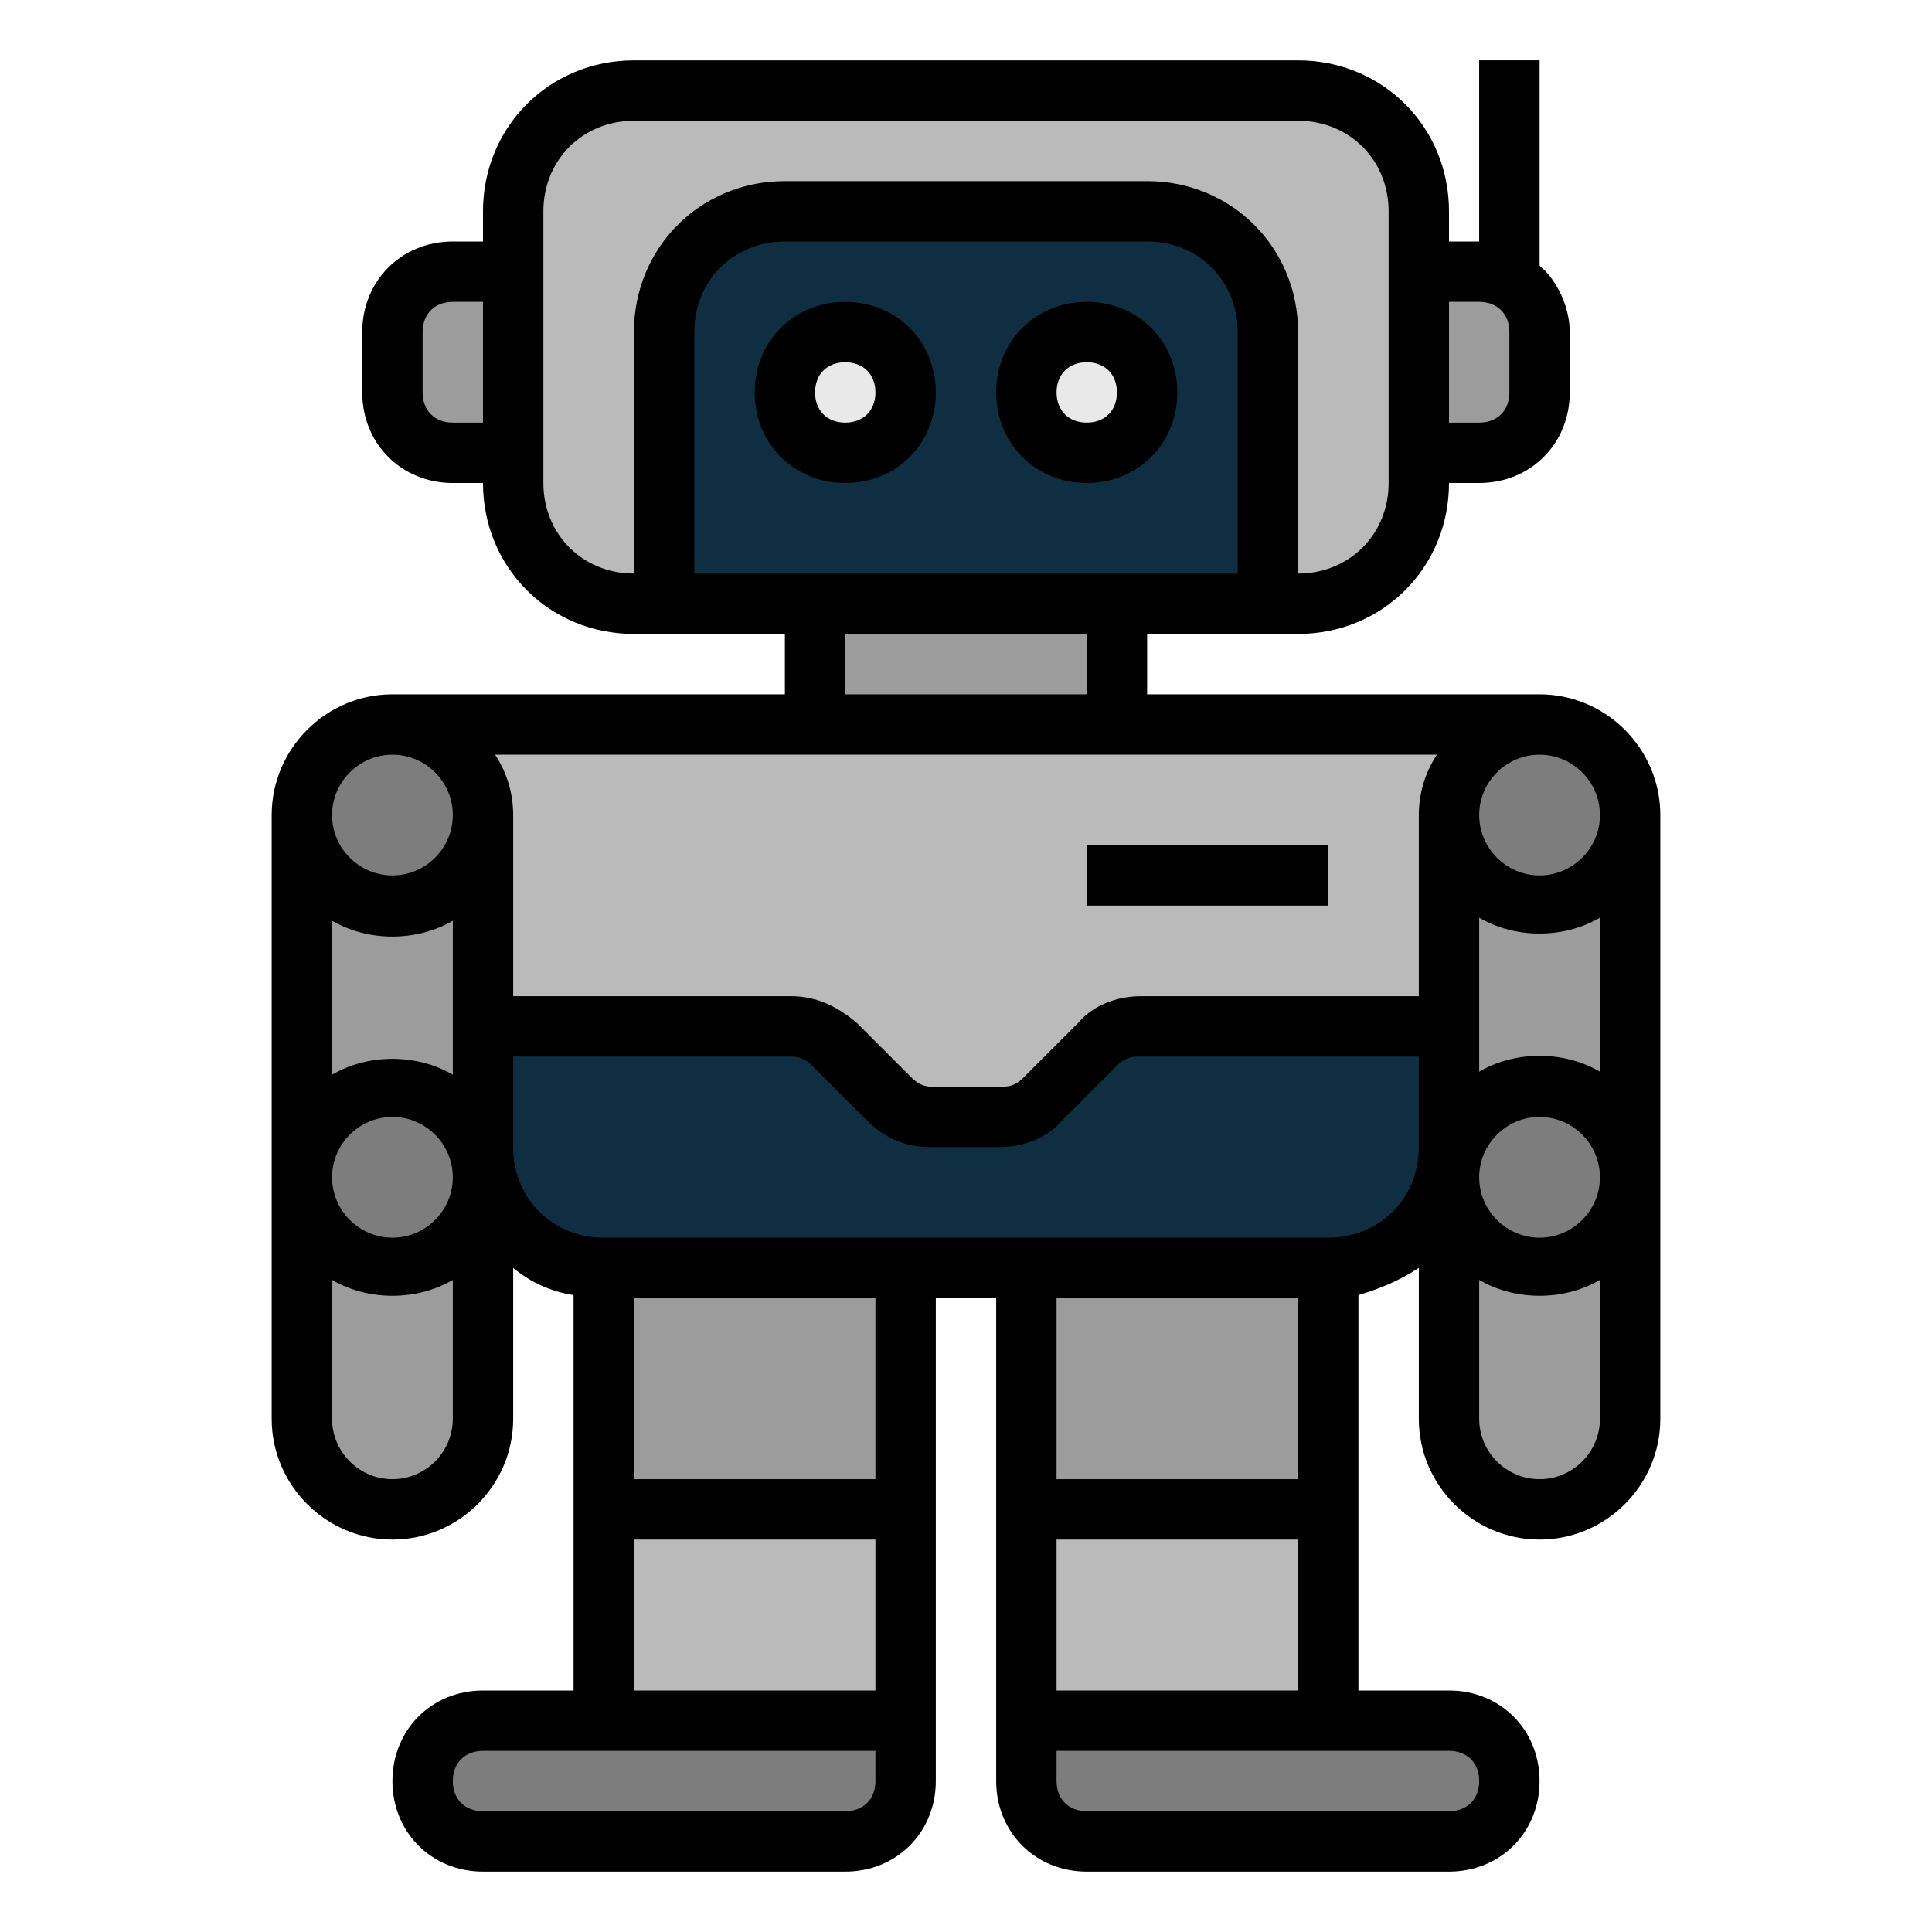 <svg id="Layer_1" enable-background="new 0 0 64 64" height="512" viewBox="0 0 64 64" width="512" xmlns="http://www.w3.org/2000/svg"><path d="m20 42h10v15h-10z" fill="#9c9c9c"/><path d="m30 57h-14c-1.1 0-2 .9-2 2 0 1.1.9 2 2 2h12c1.1 0 2-.9 2-2z" fill="#7d7d7d"/><path d="m20 50h10v7h-10z" fill="#bababa"/><g fill="#9c9c9c"><path d="m34 42h10v15h-10z"/><path d="m48 24v22.8c0 1.6 1.2 3 2.8 3.2 1.7.1 3.1-1.2 3.2-2.8 0-.1 0-.1 0-.2v-20c0-1.7-1.3-3-3-3z"/><path d="m10 27v19.8c0 1.6 1.2 3 2.8 3.2 1.7.1 3.1-1.2 3.2-2.8 0-.1 0-.1 0-.2v-23h-3c-1.7 0-3 1.3-3 3z"/></g><path d="m16 24v14c0 2.2 1.8 4 4 4h24c2.2 0 4-1.8 4-4v-14z" fill="#bababa"/><path d="m49 2h2v10h-2z" fill="#7d7d7d"/><path d="m21 3h22c2.2 0 4 1.8 4 4v9c0 2.2-1.8 4-4 4h-22c-2.2 0-4-1.8-4-4v-9c0-2.2 1.8-4 4-4z" fill="#bababa"/><path d="m49 9h-2v6h2c1.1 0 2-.9 2-2v-2c0-1.1-.9-2-2-2z" fill="#9c9c9c"/><path d="m38 7h-12c-2.2 0-4 1.8-4 4v9h20v-9c0-2.2-1.8-4-4-4z" fill="#102e42"/><path d="m27 20h10v4h-10z" fill="#9c9c9c"/><circle cx="28" cy="13" fill="#e9e9e9" r="2"/><circle cx="36" cy="13" fill="#e9e9e9" r="2"/><path d="m15 9c-1.1 0-2 .9-2 2v2c0 1.1.9 2 2 2h2v-6z" fill="#9c9c9c"/><circle cx="13" cy="27" fill="#7d7d7d" r="3"/><circle cx="13" cy="39" fill="#7d7d7d" r="3"/><path d="m36 28h8v2h-8z" fill="#e9e9e9"/><path d="m34 57h14c1.1 0 2 .9 2 2 0 1.1-.9 2-2 2h-12c-1.1 0-2-.9-2-2z" fill="#7d7d7d"/><circle cx="51" cy="27" fill="#7d7d7d" r="3"/><circle cx="51" cy="39" fill="#7d7d7d" r="3"/><path d="m16 34h10.2c.5 0 1 .2 1.4.6l1.8 1.8c.4.4.9.6 1.4.6h2.3c.5 0 1-.2 1.4-.6l1.8-1.8c.4-.4.9-.6 1.4-.6h10.3v4c0 2.2-1.8 4-4 4h-24c-2.2 0-4-1.8-4-4z" fill="#102e42"/><path d="m34 50h10v7h-10z" fill="#bababa"/><path d="m28 10c-1.7 0-3 1.3-3 3s1.3 3 3 3 3-1.3 3-3-1.3-3-3-3zm0 4c-.6 0-1-.4-1-1s.4-1 1-1 1 .4 1 1-.4 1-1 1z"/><path d="m36 10c-1.7 0-3 1.3-3 3s1.3 3 3 3 3-1.3 3-3-1.3-3-3-3zm0 4c-.6 0-1-.4-1-1s.4-1 1-1 1 .4 1 1-.4 1-1 1z"/><path d="m36 28h8v2h-8z"/><path d="m13 23c-2.2 0-4 1.8-4 4v20c0 2.2 1.8 4 4 4s4-1.8 4-4v-5c.6.5 1.3.8 2 .9v13.1h-3c-1.7 0-3 1.3-3 3s1.3 3 3 3h12c1.7 0 3-1.3 3-3v-16h2v16c0 1.7 1.3 3 3 3h12c1.7 0 3-1.3 3-3s-1.3-3-3-3h-3v-13.1c.7-.2 1.4-.5 2-.9v5c0 2.2 1.8 4 4 4s4-1.8 4-4v-20c0-2.2-1.8-4-4-4h-13v-2h5c2.8 0 5-2.2 5-5h1c1.7 0 3-1.3 3-3v-2c0-.8-.4-1.7-1-2.2v-6.8h-2v6h-1v-1c0-2.8-2.2-5-5-5h-22c-2.8 0-5 2.2-5 5v1h-1c-1.7 0-3 1.3-3 3v2c0 1.7 1.3 3 3 3h1c0 2.8 2.2 5 5 5h5v2zm2 24c0 1.1-.9 2-2 2s-2-.9-2-2v-4.6c1.2.7 2.8.7 4 0zm-2-6c-1.1 0-2-.9-2-2s.9-2 2-2 2 .9 2 2-.9 2-2 2zm2-5.4c-1.2-.7-2.8-.7-4 0v-5.1c1.2.7 2.8.7 4 0zm-2-6.6c-1.1 0-2-.9-2-2s.9-2 2-2 2 .9 2 2-.9 2-2 2zm38-4c1.1 0 2 .9 2 2s-.9 2-2 2-2-.9-2-2 .9-2 2-2zm-2 5.4c1.2.7 2.8.7 4 0v5.1c-1.2-.7-2.8-.7-4 0zm2 6.6c1.1 0 2 .9 2 2s-.9 2-2 2-2-.9-2-2 .9-2 2-2zm-2 5.4c1.2.7 2.8.7 4 0v4.6c0 1.1-.9 2-2 2s-2-.9-2-2zm-1-32.4h1c.6 0 1 .4 1 1v2c0 .6-.4 1-1 1h-1zm-32 4h-1c-.6 0-1-.4-1-1v-2c0-.6.4-1 1-1h1zm13 45c0 .6-.4 1-1 1h-12c-.6 0-1-.4-1-1s.4-1 1-1h13zm0-3h-8v-5h8zm0-7h-8v-6h8zm19 9c.6 0 1 .4 1 1s-.4 1-1 1h-12c-.6 0-1-.4-1-1v-1zm-5-7v5h-8v-5zm-8-2v-6h8v6zm12-11c0 1.7-1.3 3-3 3h-24c-1.7 0-3-1.3-3-3v-3h9.2c.3 0 .5.1.7.3l1.8 1.8c.6.6 1.3.9 2.1.9h2.3c.8 0 1.6-.3 2.1-.9l1.8-1.8c.2-.2.4-.3.7-.3h9.3zm-26-27v8c-1.7 0-3-1.3-3-3v-9c0-1.7 1.3-3 3-3h22c1.7 0 3 1.3 3 3v9c0 1.7-1.3 3-3 3v-8c0-2.8-2.2-5-5-5h-12c-2.8 0-5 2.2-5 5zm2 8v-8c0-1.7 1.3-3 3-3h12c1.7 0 3 1.3 3 3v8zm13 2v2h-8v-2zm11.6 4c-.4.6-.6 1.3-.6 2v6h-9.2c-.8 0-1.6.3-2.1.9l-1.8 1.8c-.2.2-.4.3-.7.3h-2.3c-.3 0-.5-.1-.7-.3l-1.8-1.8c-.7-.6-1.4-.9-2.2-.9h-9.2v-6c0-.7-.2-1.4-.6-2z"/></svg>